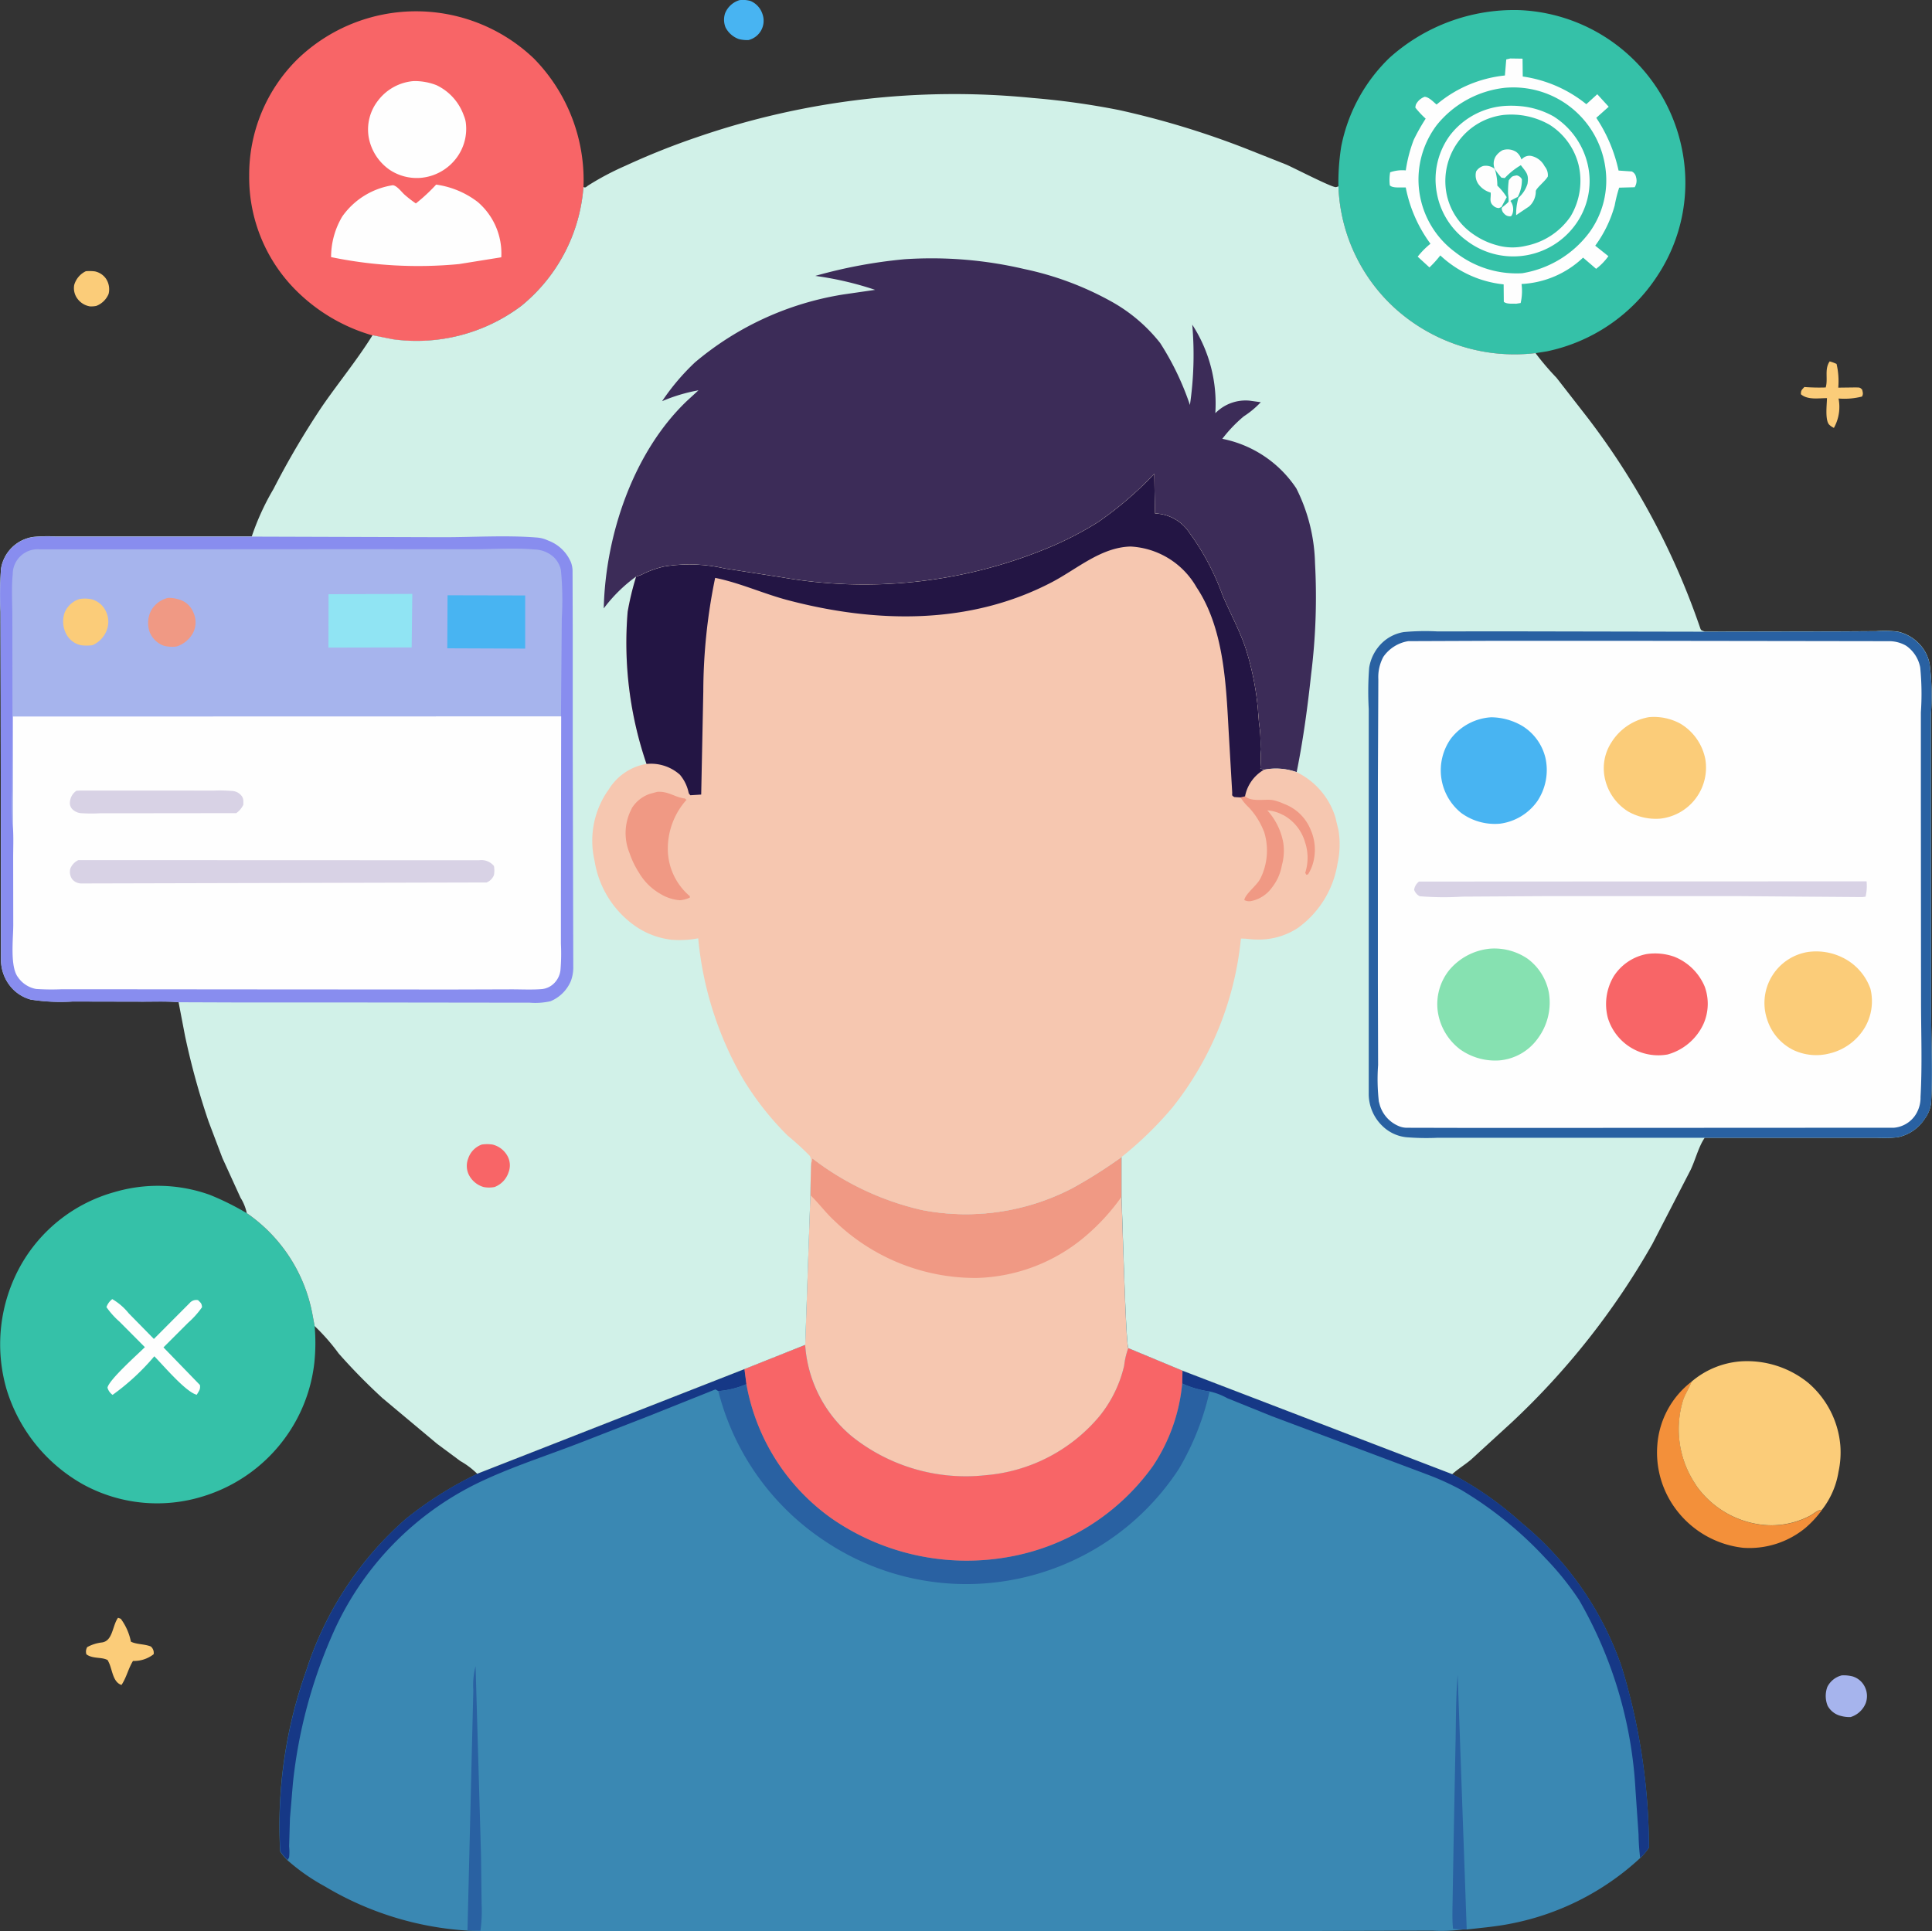 <svg xmlns="http://www.w3.org/2000/svg" width="106.767" height="106.732" viewBox="0 0 106.767 106.732">
  <rect x="0" y="0" width="106.767" height="106.732" fill="#333333" stroke="none"/>
  <g id="_249147967_213e7a59-4e79-4090-8361-0a81d11cff71" data-name="249147967_213e7a59-4e79-4090-8361-0a81d11cff71" transform="translate(-10.797 -10.709)">
    <path id="Path_10438" data-name="Path 10438" d="M119.348,204.937a2.3,2.3,0,0,1,.505.01,1,1,0,0,1,.606.4,1.058,1.058,0,0,1,.146.847,1.2,1.2,0,0,1-.682.661,1.416,1.416,0,0,1-.352.025,1.078,1.078,0,0,1-.678-.411.976.976,0,0,1-.187-.777A1.213,1.213,0,0,1,119.348,204.937Z" transform="translate(-103.807 -179.238)" fill="#fbcc79"/>
    <path id="Path_10439" data-name="Path 10439" d="M881.578,244.769a2.207,2.207,0,0,1,.381.139,4.2,4.2,0,0,1,.094,1.311l.96-.012c.2.009.231-.019.363.127.035.174.066.218-.008.376a3.932,3.932,0,0,1-1.3.109,2.377,2.377,0,0,1-.256,1.624.934.934,0,0,1-.268-.186c-.227-.261-.122-1.1-.115-1.458-.481,0-1.062.109-1.441-.215,0-.228.044-.233.19-.4a10.882,10.882,0,0,0,1.18.025C881.5,245.743,881.275,245.2,881.578,244.769Z" transform="translate(-769.669 -214.085)" fill="#fbcc79"/>
    <path id="Path_10440" data-name="Path 10440" d="M406.2,85.432a1.5,1.5,0,0,1,.617.049,1.176,1.176,0,0,1,.649.708,1.1,1.1,0,0,1-.769,1.449,1.837,1.837,0,0,1-.528-.053,1.326,1.326,0,0,1-.744-.655,1.148,1.148,0,0,1-.021-.772A1.246,1.246,0,0,1,406.2,85.432Z" transform="translate(-354.537 -74.715)" fill="#48b4f2"/>
    <path id="Path_10441" data-name="Path 10441" d="M891.86,824.055a2,2,0,0,1,.591.055,1.108,1.108,0,0,1,.682.577,1.15,1.15,0,0,1,.053.9,1.32,1.32,0,0,1-.836.772,1.735,1.735,0,0,1-.51-.056,1.141,1.141,0,0,1-.76-.567,1.446,1.446,0,0,1-.017-1.042A1.225,1.225,0,0,1,891.86,824.055Z" transform="translate(-779.283 -720.75)" fill="#a6b4ed"/>
    <path id="Path_10442" data-name="Path 10442" d="M125.813,798.679l.152.057a3.187,3.187,0,0,1,.559,1.265c.323.16.748.122,1.1.266a.463.463,0,0,1,.156.427,1.769,1.769,0,0,1-1.142.372c-.264.429-.351.9-.635,1.327-.474-.156-.5-.807-.688-1.218,0,0-.072-.152-.075-.154-.324-.188-.823-.058-1.176-.321a.483.483,0,0,1,.046-.4,2.211,2.211,0,0,1,.827-.258C125.531,799.944,125.495,799.111,125.813,798.679Z" transform="translate(-108.492 -698.558)" fill="#fbcc79"/>
    <path id="Path_10443" data-name="Path 10443" d="M818.473,694.58l-.044.115c-.122.311-.307.58-.417.9a5.462,5.462,0,0,0,.686,4.668l.062.1a5.183,5.183,0,0,0,3.362,2.094,4.575,4.575,0,0,0,2.91-.467c.209-.11.406-.326.65-.322a5.808,5.808,0,0,1-.917.994,4.872,4.872,0,0,1-3.441,1.1,5.372,5.372,0,0,1-3.621-2.005,5.236,5.236,0,0,1-1.124-3.668A4.861,4.861,0,0,1,818.473,694.58Z" transform="translate(-714.195 -607.508)" fill="#f3903a"/>
    <path id="Path_10444" data-name="Path 10444" d="M826.844,686.615a4.733,4.733,0,0,1,2.734-1.122,5.368,5.368,0,0,1,3.7,1.177,5.128,5.128,0,0,1,1.788,3.477,5.019,5.019,0,0,1-.1,1.441,4.608,4.608,0,0,1-.917,2.111c-.244,0-.441.212-.65.322a4.575,4.575,0,0,1-2.91.467,5.183,5.183,0,0,1-3.362-2.094l-.062-.1a5.462,5.462,0,0,1-.686-4.668c.11-.321.295-.59.417-.9Z" transform="translate(-722.567 -599.544)" fill="#fbcc79"/>
    <path id="Path_10445" data-name="Path 10445" d="M103.543,616a10.532,10.532,0,0,1-.016,2.033,8.682,8.682,0,0,1-.958,3.1,8.784,8.784,0,0,1-5.177,4.277,8.52,8.52,0,0,1-6.652-.66,9.04,9.04,0,0,1-4.227-5.271,8.929,8.929,0,0,1,.787-6.826,8.578,8.578,0,0,1,5.169-4.051,8.489,8.489,0,0,1,5.282.149,14.87,14.87,0,0,1,2.042,1.013,8.727,8.727,0,0,1,3.62,5.542Z" transform="translate(-75.359 -532.004)" fill="#35c1a8"/>
    <path id="Path_10446" data-name="Path 10446" d="M133.39,658.194a3.3,3.3,0,0,1,.909.785l1.39,1.416,1.979-1.986a.475.475,0,0,1,.461-.158c.154.156.2.164.221.39a4.88,4.88,0,0,1-.771.861l-1.36,1.36,2.014,2.078c.038.249-.053.325-.174.539-.6-.14-1.861-1.636-2.346-2.126a12.7,12.7,0,0,1-2.306,2.133.721.721,0,0,1-.282-.4c.085-.439,1.7-1.871,2.066-2.237l-1.4-1.407a4.505,4.505,0,0,1-.723-.806A.948.948,0,0,1,133.39,658.194Z" transform="translate(-116.388 -575.684)" fill="#fefefe"/>
    <path id="Path_10447" data-name="Path 10447" d="M202.764,108.315a9.793,9.793,0,0,1-4.2-2.468,8.821,8.821,0,0,1-2.607-6.358,8.964,8.964,0,0,1,2.681-6.451,9.432,9.432,0,0,1,13.056-.021,9.6,9.6,0,0,1,2.737,7.1,9.369,9.369,0,0,1-3.447,6.576,9.619,9.619,0,0,1-7.08,1.845Z" transform="translate(-171.389 -79.07)" fill="#f86567"/>
    <path id="Path_10448" data-name="Path 10448" d="M250.9,121.169a3.326,3.326,0,0,1,1.259.226A2.938,2.938,0,0,1,253.644,123l.033.089a1.543,1.543,0,0,1,.1.345,2.68,2.68,0,0,1-.528,2.006,2.762,2.762,0,0,1-1.953,1.077,2.706,2.706,0,0,1-1.709-.434,2.792,2.792,0,0,1-1.176-1.836,2.593,2.593,0,0,1,.52-2A2.747,2.747,0,0,1,250.9,121.169Z" transform="translate(-217.243 -105.979)" fill="#fefefe"/>
    <path id="Path_10449" data-name="Path 10449" d="M235.516,166.855c.225.023.474.364.645.52a6.618,6.618,0,0,0,.627.487,9.508,9.508,0,0,0,1.121-1.041,4.872,4.872,0,0,1,2.3.962,3.745,3.745,0,0,1,1.3,3.055l-2.334.375a23.712,23.712,0,0,1-7.071-.385,4.389,4.389,0,0,1,.615-2.241A4.188,4.188,0,0,1,235.516,166.855Z" transform="translate(-203.01 -145.909)" fill="#fefefe"/>
    <path id="Path_10450" data-name="Path 10450" d="M676.149,99.6a12.878,12.878,0,0,1,.153-2.191,9.285,9.285,0,0,1,2.675-4.92,10.3,10.3,0,0,1,7.151-2.633,9.566,9.566,0,0,1,9.028,7.788,9.322,9.322,0,0,1-1.376,6.891,9.623,9.623,0,0,1-6.107,4.181l-.628.1a10.049,10.049,0,0,1-2.273.006,9.886,9.886,0,0,1-5.348-2.35A9.571,9.571,0,0,1,676.149,99.6Z" transform="translate(-591.388 -78.589)" fill="#35c1a8"/>
    <path id="Path_10451" data-name="Path 10451" d="M705.358,111.209l.677.01.011.987a7.188,7.188,0,0,1,3.513,1.53l.605-.551.632.691-.687.613a8.481,8.481,0,0,1,1.232,2.914l.732.051a.426.426,0,0,1,.233.31.677.677,0,0,1-.076.561l-.856.024a7.782,7.782,0,0,0-.247.982,6.777,6.777,0,0,1-1.076,2.225l.727.579a3.247,3.247,0,0,1-.678.7l-.721-.62a5.309,5.309,0,0,1-3.4,1.458,2.983,2.983,0,0,1-.049,1.052l-.252.039c-.206-.011-.529.03-.679-.108l-.009-.962a6.019,6.019,0,0,1-3.5-1.6,6.021,6.021,0,0,1-.6.663l-.65-.594a4.332,4.332,0,0,1,.706-.714,7.7,7.7,0,0,1-1.366-3.112l-.233,0c-.2,0-.514.021-.647-.116a2.5,2.5,0,0,1,.018-.721,2.033,2.033,0,0,1,.864-.105,7.906,7.906,0,0,1,.44-1.691,11,11,0,0,1,.659-1.169,5.179,5.179,0,0,1-.569-.608.564.564,0,0,1,.038-.188.875.875,0,0,1,.478-.413c.239.02.476.28.656.43a6.946,6.946,0,0,1,3.776-1.607l.074-.887Z" transform="translate(-611.098 -97.268)" fill="#fefefe"/>
    <path id="Path_10452" data-name="Path 10452" d="M716.164,123.983a5.135,5.135,0,0,1,5.589,4.43,4.9,4.9,0,0,1-.87,3.538,5.79,5.79,0,0,1-3.735,2.278,5.486,5.486,0,0,1-3.687-1.159,4.986,4.986,0,0,1-1.016-7.045A5.622,5.622,0,0,1,716.164,123.983Z" transform="translate(-622.237 -108.418)" fill="#35c1a8"/>
    <path id="Path_10453" data-name="Path 10453" d="M722.754,132.056a5.542,5.542,0,0,1,.965.009,4.578,4.578,0,0,1,1.812.567,4.292,4.292,0,0,1,1.866,2.585,4.085,4.085,0,0,1-.478,3.119,4.243,4.243,0,0,1-6.188,1.167,4.163,4.163,0,0,1-1.664-2.691,4.105,4.105,0,0,1,.736-3.137A4.186,4.186,0,0,1,722.754,132.056Z" transform="translate(-628.876 -115.487)" fill="#fefefe"/>
    <path id="Path_10454" data-name="Path 10454" d="M726.5,136.074a4.263,4.263,0,0,1,2.58.546,3.675,3.675,0,0,1,1.594,2.22,3.831,3.831,0,0,1-.445,2.84,3.9,3.9,0,0,1-2.462,1.623,3.155,3.155,0,0,1-1.494,0l-.12-.033a4.127,4.127,0,0,1-1.289-.6,3.526,3.526,0,0,1-1.509-2.365,3.687,3.687,0,0,1,.655-2.741A3.625,3.625,0,0,1,726.5,136.074Z" transform="translate(-632.639 -119.009)" fill="#35c1a8"/>
    <path id="Path_10455" data-name="Path 10455" d="M748.531,163.027c.17-.206.158-.223.438-.269a.4.4,0,0,1,.286.218,2.047,2.047,0,0,1-.228.973,4.345,4.345,0,0,0-.409.218.775.775,0,0,1,.131.658.451.451,0,0,1-.094.189.409.409,0,0,1-.376-.137.416.416,0,0,1-.139-.323c.066-.072.355-.28.383-.353a2.724,2.724,0,0,0-.033-.427A4.628,4.628,0,0,1,748.531,163.027Z" transform="translate(-654.354 -142.355)" fill="#fefefe"/>
    <path id="Path_10456" data-name="Path 10456" d="M738.059,160.739l-.137.058a.442.442,0,0,1-.3-.117c-.27-.219-.128-.449-.161-.739a1.245,1.245,0,0,1-.693-.492.845.845,0,0,1-.108-.677.7.7,0,0,1,.393-.3.778.778,0,0,1,.636.165,2.991,2.991,0,0,1,.141.92,3.424,3.424,0,0,1,.518.637Z" transform="translate(-644.287 -138.589)" fill="#fefefe"/>
    <path id="Path_10457" data-name="Path 10457" d="M744.665,152.426a.765.765,0,0,1,.043-.68,1.031,1.031,0,0,1,.39-.357.879.879,0,0,1,.759.1.8.8,0,0,1,.279.411l.09-.074a.555.555,0,0,1,.452-.12,1.091,1.091,0,0,1,.742.571.758.758,0,0,1,.178.564c-.119.238-.646.644-.665.809a1.118,1.118,0,0,1-.367.846l-.719.483a3.17,3.17,0,0,1,.128-.961,1.667,1.667,0,0,0,.5-.775c.083-.528-.071-.63-.368-1.025a3.948,3.948,0,0,0-.889.711l-.182-.021A3.485,3.485,0,0,1,744.665,152.426Z" transform="translate(-651.264 -132.379)" fill="#fefefe"/>
    <path id="Path_10458" data-name="Path 10458" d="M238.551,596.066a2.893,2.893,0,0,1,.084-.437,15.625,15.625,0,0,0,6.049,2.851,12.743,12.743,0,0,0,8.346-1.22,27.211,27.211,0,0,0,2.684-1.7l0,2.2c.05.98.232,8.066.378,8.36l3,1.248,14.9,5.717a18.728,18.728,0,0,1,3.8,2.662,17.82,17.82,0,0,1,5.568,7.995,34.335,34.335,0,0,1,1.507,9.984,3.19,3.19,0,0,1-.486.576,14.593,14.593,0,0,1-7.137,3.622c-.808.164-1.629.23-2.446.326l-.211,0a9.312,9.312,0,0,1-1.694.064l-2.866.009-10.561.026-23.281-.016-15.9,0-.715-.022a17.454,17.454,0,0,1-7.881-2.447,11.087,11.087,0,0,1-2.065-1.445,2.907,2.907,0,0,1-.4-.479,25.486,25.486,0,0,1,1.446-10.018,18.752,18.752,0,0,1,5.5-8.367,20.351,20.351,0,0,1,3.934-2.481l14.775-5.789,3.353-1.336.286-8.274Z" transform="translate(-182.945 -520.899)" fill="#3a88b3"/>
    <path id="Path_10459" data-name="Path 10459" d="M726.985,837.92a2.347,2.347,0,0,1-.552-.037c-.056-.587-.022-1.2-.018-1.787l.063-3.583.1-5.143c.022-1.168.014-2.351.113-3.514l.5,14.067Z" transform="translate(-635.34 -720.579)" fill="#2961a2"/>
    <path id="Path_10460" data-name="Path 10460" d="M292.215,834.606l.322-13.271a4.159,4.159,0,0,1,.125-1.335l.3,10.436.033,2.715a8.13,8.13,0,0,1-.064,1.476Z" transform="translate(-255.583 -717.206)" fill="#2961a2"/>
    <path id="Path_10461" data-name="Path 10461" d="M607.312,689.727l14.9,5.717a18.729,18.729,0,0,1,3.8,2.662,17.82,17.82,0,0,1,5.568,7.995,34.337,34.337,0,0,1,1.507,9.984,3.193,3.193,0,0,1-.486.576,11.685,11.685,0,0,1-.089-1.294l-.169-2.453a23.514,23.514,0,0,0-3.112-10.5,15.99,15.99,0,0,0-1.864-2.319,21,21,0,0,0-4.643-3.768,14.652,14.652,0,0,0-1.825-.836l-8.655-3.247-2.459-.994a3.58,3.58,0,0,0-.982-.374,5.316,5.316,0,0,1-1.51-.439Z" transform="translate(-531.164 -603.264)" fill="#163886"/>
    <path id="Path_10462" data-name="Path 10462" d="M234.886,689.016l.109.833a4.819,4.819,0,0,1-1.557.385l-.16-.093-3.63,1.451-3.763,1.466c-1.755.683-3.58,1.269-5.292,2.05a16.8,16.8,0,0,0-8.325,8.238,27.439,27.439,0,0,0-2.338,8.549l-.165,1.954-.045,1.551a2.885,2.885,0,0,1,0,.6.848.848,0,0,1-.087.152,2.91,2.91,0,0,1-.4-.48,25.486,25.486,0,0,1,1.446-10.018,18.752,18.752,0,0,1,5.5-8.367,20.351,20.351,0,0,1,3.934-2.481Z" transform="translate(-182.945 -602.642)" fill="#163886"/>
    <path id="Path_10463" data-name="Path 10463" d="M402.779,695.832a4.819,4.819,0,0,0,1.557-.385,11.6,11.6,0,0,0,4.748,7.452,13.106,13.106,0,0,0,9.62,2.122,12.466,12.466,0,0,0,8.1-5.05,9.821,9.821,0,0,0,1.614-4.555,5.318,5.318,0,0,0,1.51.44,14.756,14.756,0,0,1-1.691,4.269,14.025,14.025,0,0,1-19.54,4.016A14.081,14.081,0,0,1,402.779,695.832Z" transform="translate(-352.287 -608.241)" fill="#2961a2"/>
    <path id="Path_10464" data-name="Path 10464" d="M417.689,678.359a7.188,7.188,0,0,0,2.586,5.06,10.082,10.082,0,0,0,7.392,2.136,9.185,9.185,0,0,0,6.265-3.241,6.921,6.921,0,0,0,1.381-2.813,4.139,4.139,0,0,1,.226-.966l3,1.248-.018.713a9.821,9.821,0,0,1-1.614,4.555,12.466,12.466,0,0,1-8.1,5.05,13.106,13.106,0,0,1-9.62-2.122,11.6,11.6,0,0,1-4.748-7.452l-.109-.833Z" transform="translate(-362.395 -593.321)" fill="#f86567"/>
    <path id="Path_10465" data-name="Path 10465" d="M441.394,596.066a2.891,2.891,0,0,1,.084-.437,15.625,15.625,0,0,0,6.049,2.851,12.743,12.743,0,0,0,8.346-1.22,27.215,27.215,0,0,0,2.684-1.7l0,2.2c.05.98.232,8.066.378,8.36a4.14,4.14,0,0,0-.226.966,6.921,6.921,0,0,1-1.381,2.813,9.185,9.185,0,0,1-6.265,3.241A10.082,10.082,0,0,1,443.667,611a7.188,7.188,0,0,1-2.586-5.06l.286-8.274Z" transform="translate(-385.788 -520.899)" fill="#f6c7b0"/>
    <path id="Path_10466" data-name="Path 10466" d="M443.392,596.066a2.9,2.9,0,0,1,.084-.437,15.625,15.625,0,0,0,6.049,2.851,12.743,12.743,0,0,0,8.346-1.22,27.207,27.207,0,0,0,2.684-1.7l0,2.2a11.764,11.764,0,0,1-2.039,2.215,9.664,9.664,0,0,1-5.949,2.264,11.194,11.194,0,0,1-7.887-3.174c-.472-.435-.848-.955-1.312-1.4Z" transform="translate(-387.785 -520.899)" fill="#f09984"/>
    <path id="Path_10467" data-name="Path 10467" d="M118.371,132.119c.135.048.145-.011.263-.09a15.328,15.328,0,0,1,2.038-1.08,40.616,40.616,0,0,1,4.007-1.6,43.6,43.6,0,0,1,18.535-2.154,42.4,42.4,0,0,1,4.764.667,47.288,47.288,0,0,1,7.01,2.131l2.224.882c.426.184,2.482,1.249,2.738,1.247a.5.5,0,0,0,.144-.047,9.571,9.571,0,0,0,3.275,6.875,9.886,9.886,0,0,0,5.348,2.35,10.049,10.049,0,0,0,2.273-.006l.029.046a15.232,15.232,0,0,0,1.13,1.321l1.712,2.2a40.863,40.863,0,0,1,6.208,11.578c.065.2.069.166.268.245l7.434-.012,2.044-.012a6.574,6.574,0,0,1,1.164.021,2.316,2.316,0,0,1,1.178.646,2.176,2.176,0,0,1,.589,1.056l.017.069a14.066,14.066,0,0,1,.07,2.865l0,5.988.014,10.27c0,1.692.1,3.456,0,5.142a1.811,1.811,0,0,1-.341.88A2.332,2.332,0,0,1,191,184.633a6.708,6.708,0,0,1-1.133.03l-1.924,0-7.611,0-.057.091c-.3.487-.466,1.151-.718,1.682l-2.117,4.1a41.655,41.655,0,0,1-7.782,9.867l-2.226,2.037c-.338.289-.719.514-1.049.813l-14.9-5.717-3-1.248c-.147-.295-.328-7.38-.378-8.36l0-2.2a27.2,27.2,0,0,1-2.684,1.7,12.743,12.743,0,0,1-8.346,1.22,15.624,15.624,0,0,1-6.049-2.851,2.893,2.893,0,0,0-.084.437l-.027,1.6-.286,8.274-3.353,1.336L112.5,203.231a4.355,4.355,0,0,0-.928-.7l-1.29-.956-3.021-2.529a32.921,32.921,0,0,1-2.413-2.459,11.182,11.182,0,0,0-1.331-1.518l-.131-.7a8.727,8.727,0,0,0-3.62-5.542,2.59,2.59,0,0,0-.346-.854l-1-2.192-.764-2.016a41.349,41.349,0,0,1-1.3-4.726l-.359-1.874c-.68-.057-1.381-.026-2.063-.029l-3.789-.008a10.6,10.6,0,0,1-2.323-.108,2.215,2.215,0,0,1-.97-.564,2.333,2.333,0,0,1-.668-1.692l-.018-14.515-.011-4.666a19.4,19.4,0,0,1,.029-2.37,2.109,2.109,0,0,1,1.8-1.763,8.3,8.3,0,0,1,1.217-.024l2.362,0h8.479a13.885,13.885,0,0,1,1.2-2.621,45.762,45.762,0,0,1,2.675-4.55c.914-1.326,1.949-2.583,2.8-3.95l1.138.226a9.619,9.619,0,0,0,7.08-1.845A9.369,9.369,0,0,0,118.371,132.119Z" transform="translate(-75.332 -111.069)" fill="#d1f1e8"/>
    <path id="Path_10468" data-name="Path 10468" d="M292.72,589.869a1.943,1.943,0,0,1,.6,0,1.294,1.294,0,0,1,.835.656,1.072,1.072,0,0,1,.046.88,1.3,1.3,0,0,1-.772.81,1.58,1.58,0,0,1-.609,0,1.33,1.33,0,0,1-.813-.676,1.122,1.122,0,0,1-.04-.885A1.228,1.228,0,0,1,292.72,589.869Z" transform="translate(-255.301 -515.901)" fill="#f86567"/>
    <path id="Path_10469" data-name="Path 10469" d="M354.077,216.853a8.344,8.344,0,0,0-1.79,1.761c.092-4.036,1.626-8.635,4.6-11.47l.635-.583a9.329,9.329,0,0,0-2.01.6,12.53,12.53,0,0,1,1.813-2.141,16.779,16.779,0,0,1,8.2-3.756l1.76-.255a17.875,17.875,0,0,0-3.309-.771,27.25,27.25,0,0,1,4.93-.921,22.425,22.425,0,0,1,6.617.541,17.116,17.116,0,0,1,4.727,1.747,8.991,8.991,0,0,1,2.783,2.339,15.341,15.341,0,0,1,1.647,3.428,19.167,19.167,0,0,0,.129-4.439,8,8,0,0,1,1.274,4.889l.069-.061a2.34,2.34,0,0,1,1.825-.628l.619.085a5.025,5.025,0,0,1-.94.782,7.742,7.742,0,0,0-1.186,1.242,6.4,6.4,0,0,1,4.09,2.74,9.676,9.676,0,0,1,1.033,4.129,34.518,34.518,0,0,1-.214,6.139c-.194,1.807-.439,3.628-.8,5.41l-.05-.016-.084-.025a3.4,3.4,0,0,0-1.679-.088c-.063-.042-.029-.026-.12-.049l-.073-.017.011-.2a5.891,5.891,0,0,0-.008-.852,7.974,7.974,0,0,0-.033-1.116c-.07-.446-.082-.923-.133-1.376a15.633,15.633,0,0,0-.673-3.165c-.344-1-.844-1.908-1.256-2.873a13.75,13.75,0,0,0-1.825-3.443,2.365,2.365,0,0,0-1.819-1.07l-.088-.007-.04-2.188a19.462,19.462,0,0,1-3.129,2.684,18.947,18.947,0,0,1-2.365,1.25,26.483,26.483,0,0,1-15.06,1.791l-3.219-.5a8.625,8.625,0,0,0-3.324-.1,5.449,5.449,0,0,0-1.111.386,1.4,1.4,0,0,1-.3.13Z" transform="translate(-308.125 -174.28)" fill="#3c2c58"/>
    <path id="Path_10470" data-name="Path 10470" d="M100.038,321.9l10.594.033c1.694,0,3.471-.116,5.157.017a1.724,1.724,0,0,1,.566.138l.111.046a2.181,2.181,0,0,1,1.167,1.082l.037.075a1.4,1.4,0,0,1,.1.536l.01,3.426,0,6.562.03,11.84a2.171,2.171,0,0,1-.131.8,2.093,2.093,0,0,1-1.128,1.124,3.807,3.807,0,0,1-1.173.078H113.29l-7.1-.009-6.573,0-3.619-.013c-.68-.057-1.381-.026-2.063-.029l-3.789-.008a10.605,10.605,0,0,1-2.323-.108,2.216,2.216,0,0,1-.97-.564,2.333,2.333,0,0,1-.668-1.692l-.018-14.514-.011-4.666a19.4,19.4,0,0,1,.029-2.37,2.109,2.109,0,0,1,1.8-1.763A8.3,8.3,0,0,1,89.2,321.9l2.362,0Z" transform="translate(-75.332 -281.533)" fill="#888def"/>
    <path id="Path_10471" data-name="Path 10471" d="M91.315,342.652l-.033-.16a14.993,14.993,0,0,1-.016-1.842l.027-4.331-.008-5.272c0-.761-.055-1.565.021-2.322a1.382,1.382,0,0,1,1.524-1.384h6.3l10.556-.014,7.01.007c1.125,0,2.33-.085,3.447.013a1.637,1.637,0,0,1,1.072.434,1.4,1.4,0,0,1,.386.707,17.515,17.515,0,0,1,.048,2.668l-.045,5.414-30.3.007Z" transform="translate(-79.806 -286.269)" fill="#a6b4ed"/>
    <path id="Path_10472" data-name="Path 10472" d="M114.9,349.369a1.774,1.774,0,0,1,.709.018,1.221,1.221,0,0,1,.74.611,1.318,1.318,0,0,1,.1,1,1.462,1.462,0,0,1-.816.918,2.258,2.258,0,0,1-.651,0,1.2,1.2,0,0,1-.8-.615,1.489,1.489,0,0,1-.093-1.178A1.322,1.322,0,0,1,114.9,349.369Z" transform="translate(-99.723 -305.549)" fill="#fbcc79"/>
    <path id="Path_10473" data-name="Path 10473" d="M152.561,349.022a1.922,1.922,0,0,1,.617.094,1.207,1.207,0,0,1,.771.7,1.306,1.306,0,0,1,0,1.115,1.566,1.566,0,0,1-.931.779,1.814,1.814,0,0,1-.711-.047,1.328,1.328,0,0,1-.773-.765,1.524,1.524,0,0,1,.062-1.131A1.443,1.443,0,0,1,152.561,349.022Z" transform="translate(-132.471 -305.269)" fill="#f09984"/>
    <path id="Path_10474" data-name="Path 10474" d="M283.323,347.9l4.29.009v2.938l-4.305-.017Z" transform="translate(-247.793 -304.29)" fill="#48b4f2"/>
    <path id="Path_10475" data-name="Path 10475" d="M230.939,347.292l4.628-.017-.035,2.957-4.6.01Z" transform="translate(-201.985 -303.741)" fill="#90e4f3"/>
    <path id="Path_10476" data-name="Path 10476" d="M91.655,407.335l0-6.075,30.3-.007-.015,9.737,0,2.826a10.807,10.807,0,0,1-.026,1.479,1.227,1.227,0,0,1-.41.766,1.113,1.113,0,0,1-.594.264c-.557.048-1.152.015-1.712.016l-3.3.01-10.975-.007-8.077-.007H94.335a13.079,13.079,0,0,1-1.4-.017,1.559,1.559,0,0,1-1-.652c-.451-.586-.258-2.162-.259-2.882l-.005-3.57C91.667,408.6,91.7,407.953,91.655,407.335Z" transform="translate(-80.146 -350.952)" fill="#fefefe"/>
    <path id="Path_10477" data-name="Path 10477" d="M117.305,433.959l.232-.012,5.382,0,1.929.005a8.106,8.106,0,0,1,1.04.019.7.7,0,0,1,.516.239c.152.168.125.317.124.525a1.216,1.216,0,0,1-.39.462l-5.5.006h-1.992a8.312,8.312,0,0,1-1.129-.007.8.8,0,0,1-.407-.187.492.492,0,0,1-.163-.44A.828.828,0,0,1,117.305,433.959Z" transform="translate(-102.284 -379.547)" fill="#d8d2e5"/>
    <path id="Path_10478" data-name="Path 10478" d="M117.4,464.636l22.138.008a.9.9,0,0,1,.828.319,1.4,1.4,0,0,1,0,.5.719.719,0,0,1-.407.409l-22.384.055a.66.66,0,0,1-.508-.225.7.7,0,0,1-.109-.6A.883.883,0,0,1,117.4,464.636Z" transform="translate(-102.272 -406.39)" fill="#d8d2e5"/>
    <path id="Path_10479" data-name="Path 10479" d="M707.861,363.664l7.434-.012,2.044-.012a6.575,6.575,0,0,1,1.164.021,2.316,2.316,0,0,1,1.178.646,2.176,2.176,0,0,1,.589,1.056l.017.069a14.065,14.065,0,0,1,.07,2.865l0,5.988.014,10.27c0,1.692.1,3.456,0,5.142a1.811,1.811,0,0,1-.341.88,2.332,2.332,0,0,1-1.506,1.026,6.708,6.708,0,0,1-1.133.03l-1.924,0-7.611,0H693.124a13.7,13.7,0,0,1-1.769-.031,2.221,2.221,0,0,1-1.3-.615,2.458,2.458,0,0,1-.761-1.833l0-16.082v-5.137a17.07,17.07,0,0,1,.024-2.282,2.445,2.445,0,0,1,.711-1.37,2.25,2.25,0,0,1,1.206-.6,12.955,12.955,0,0,1,1.86-.035l3.506-.005Z" transform="translate(-602.857 -318.041)" fill="#2961a2"/>
    <path id="Path_10480" data-name="Path 10480" d="M695.123,367.949l4.437-.017,8.6,0,8.9.012,4.594.007a1.863,1.863,0,0,1,.986.253,1.883,1.883,0,0,1,.775,1.2,14.9,14.9,0,0,1,.036,2.482l0,4.887.009,11.07c0,1.754.071,3.55-.028,5.3a1.74,1.74,0,0,1-.335,1.071,1.591,1.591,0,0,1-1.125.627l-17.686.009h-6.1l-3.155-.007a1.156,1.156,0,0,1-.453-.1,1.834,1.834,0,0,1-1.016-1.114l-.022-.079-.042-.156a10.828,10.828,0,0,1-.042-2.013l-.012-4.554V375.808l.025-5.751a2.362,2.362,0,0,1,.279-1.244A2.076,2.076,0,0,1,695.123,367.949Z" transform="translate(-606.502 -321.804)" fill="#fefefe"/>
    <path id="Path_10481" data-name="Path 10481" d="M709.814,474l24.735-.013a2.5,2.5,0,0,1-.056.848l-.177.023-6.785-.052-10.8,0-4.515.027a16.131,16.131,0,0,1-2.362-.023.636.636,0,0,1-.307-.354A.7.7,0,0,1,709.814,474Z" transform="translate(-620.601 -414.568)" fill="#d8d2e5"/>
    <path id="Path_10482" data-name="Path 10482" d="M796.362,505.856a3.183,3.183,0,0,1,1.532.149,3.042,3.042,0,0,1,1.675,1.644,2.752,2.752,0,0,1-.084,2.11,3.1,3.1,0,0,1-1.963,1.647,2.916,2.916,0,0,1-3.3-2.011,3,3,0,0,1,.32-2.308A2.776,2.776,0,0,1,796.362,505.856Z" transform="translate(-694.568 -442.417)" fill="#f86567"/>
    <path id="Path_10483" data-name="Path 10483" d="M795.6,401.55a3.051,3.051,0,0,1,1.757.372,2.933,2.933,0,0,1,1.359,1.962,2.837,2.837,0,0,1-2.52,3.278,3.109,3.109,0,0,1-1.752-.4,2.87,2.87,0,0,1-1.291-1.875,2.624,2.624,0,0,1,.372-1.942A3.057,3.057,0,0,1,795.6,401.55Z" transform="translate(-693.677 -351.205)" fill="#fbcc79"/>
    <path id="Path_10484" data-name="Path 10484" d="M866.567,504.921a3.281,3.281,0,0,1,1.843.307,3.051,3.051,0,0,1,1.558,1.736,2.88,2.88,0,0,1-.295,2.113,3.116,3.116,0,0,1-1.984,1.464,2.956,2.956,0,0,1-1.973-.191,2.841,2.841,0,0,1-1.456-1.693,2.855,2.855,0,0,1,2.306-3.737Z" transform="translate(-755.806 -441.604)" fill="#fbcc79"/>
    <path id="Path_10485" data-name="Path 10485" d="M724.073,401.66a3.465,3.465,0,0,1,1.723.482,2.855,2.855,0,0,1,1.277,1.777,3.1,3.1,0,0,1-.448,2.372,3,3,0,0,1-2.059,1.249,3.147,3.147,0,0,1-2.154-.594,3.025,3.025,0,0,1-.572-4.1A3.044,3.044,0,0,1,724.073,401.66Z" transform="translate(-630.868 -351.308)" fill="#48b4f2"/>
    <path id="Path_10486" data-name="Path 10486" d="M722.66,503.571a3.263,3.263,0,0,1,2.072.558,3.027,3.027,0,0,1,1.174,1.877,3.323,3.323,0,0,1-.614,2.531,2.915,2.915,0,0,1-2.145,1.212,3.347,3.347,0,0,1-2.153-.616,3.2,3.2,0,0,1-1.227-2.084,3.008,3.008,0,0,1,.627-2.285A3.352,3.352,0,0,1,722.66,503.571Z" transform="translate(-629.514 -440.431)" fill="#86e1b1"/>
    <path id="Path_10487" data-name="Path 10487" d="M349.694,300l.123-.033a1.405,1.405,0,0,0,.3-.13,5.445,5.445,0,0,1,1.111-.386,8.625,8.625,0,0,1,3.324.1l3.219.5a26.483,26.483,0,0,0,15.06-1.791,18.942,18.942,0,0,0,2.365-1.25,19.463,19.463,0,0,0,3.129-2.684l.04,2.188.088.007a2.365,2.365,0,0,1,1.819,1.07,13.748,13.748,0,0,1,1.825,3.443c.412.965.912,1.876,1.256,2.873a15.632,15.632,0,0,1,.673,3.165c.051.453.063.93.133,1.376a7.974,7.974,0,0,1,.033,1.116,5.9,5.9,0,0,1,.008.852l-.011.2.073.017c.091.023.058.007.12.049a3.4,3.4,0,0,1,1.679.088l.084.025.05.016a4.12,4.12,0,0,1,2.14,2.493l.168.7.015.078a4.961,4.961,0,0,1-.067,1.8,5.434,5.434,0,0,1-2.192,3.542,3.944,3.944,0,0,1-2.317.637c-.275,0-.556-.062-.827-.049a17.8,17.8,0,0,1-3.769,9.315,19.883,19.883,0,0,1-2.837,2.763,27.2,27.2,0,0,1-2.684,1.7,12.743,12.743,0,0,1-8.346,1.22,15.624,15.624,0,0,1-6.049-2.851,2.894,2.894,0,0,0-.084.437c0-.156.038-.456-.063-.585a14.592,14.592,0,0,0-1.211-1.106,16.345,16.345,0,0,1-2.469-3.136,19.024,19.024,0,0,1-2.479-7.774,5.618,5.618,0,0,1-1.494.078l-.1-.015a4.4,4.4,0,0,1-1.927-.77,5.43,5.43,0,0,1-2.2-3.536l-.042-.208a4.868,4.868,0,0,1,.83-3.794,3.054,3.054,0,0,1,2.074-1.395,20.669,20.669,0,0,1-1.042-8.411A15.549,15.549,0,0,1,349.694,300Z" transform="translate(-303.742 -257.426)" fill="#f6c7b0"/>
    <path id="Path_10488" data-name="Path 10488" d="M632.942,436.524l.257-.061.073.056c.359.25,1.005.1,1.426.154a2.816,2.816,0,0,1,.644.211l.089.035a2.53,2.53,0,0,1,1.4,1.417l.03.074.03.072a2.754,2.754,0,0,1,.043,1.751,2.409,2.409,0,0,1-.251.545l-.094.032c-.08-.146-.072-.069-.034-.216a2.721,2.721,0,0,0-.013-1.5l-.029-.091a2.5,2.5,0,0,0-1.161-1.476l-.079-.037-.069-.035a2.186,2.186,0,0,0-.777-.211,3.626,3.626,0,0,1,.882,1.78,2.979,2.979,0,0,1-.066,1.221l-.022.1a2.7,2.7,0,0,1-.486,1.1l-.053.071a1.874,1.874,0,0,1-1.123.738.577.577,0,0,1-.4-.05c.036-.323.676-.792.868-1.16l.048-.09a3.471,3.471,0,0,0,.216-2.386l-.025-.089a4.188,4.188,0,0,0-.829-1.365A2.982,2.982,0,0,1,632.942,436.524Z" transform="translate(-553.597 -381.749)" fill="#f09984"/>
    <path id="Path_10489" data-name="Path 10489" d="M363.682,434.509c.592-.04.909.259,1.434.354.132.024.054-.011.183.086a4.046,4.046,0,0,0-1.033,2.783,3.424,3.424,0,0,0,1.158,2.493l.059.053v.075a1.632,1.632,0,0,1-.547.148,2.429,2.429,0,0,1-1.076-.349l-.1-.059a3.249,3.249,0,0,1-1.031-1.02l-.053-.087a5.051,5.051,0,0,1-.532-1.107,2.894,2.894,0,0,1,.089-2.372l.048-.1a1.869,1.869,0,0,1,1.013-.793Z" transform="translate(-316.563 -380.036)" fill="#f09984"/>
    <path id="Path_10490" data-name="Path 10490" d="M362.489,300l.123-.033a1.4,1.4,0,0,0,.3-.13,5.445,5.445,0,0,1,1.111-.386,8.625,8.625,0,0,1,3.324.1l3.219.5a26.483,26.483,0,0,0,15.06-1.791,18.945,18.945,0,0,0,2.365-1.25,19.462,19.462,0,0,0,3.129-2.684l.04,2.188.088.007a2.365,2.365,0,0,1,1.819,1.07,13.749,13.749,0,0,1,1.825,3.443c.412.965.912,1.876,1.256,2.873a15.632,15.632,0,0,1,.673,3.165c.051.453.063.93.133,1.376a7.979,7.979,0,0,1,.033,1.116,5.891,5.891,0,0,1,.008.852l-.011.2.073.017c.091.023.058.007.12.049a2.163,2.163,0,0,0-1.04,1.465l-.257.061-.337-.02c-.159-.1-.109-.088-.116-.261l-.2-3.453c-.141-2.6-.275-5.641-1.769-7.878a4.466,4.466,0,0,0-3.643-2.255c-1.635.039-2.955,1.238-4.341,1.965-4.552,2.387-9.74,2.278-14.6,1-1.348-.355-2.656-.959-4.02-1.233a31.366,31.366,0,0,0-.655,6.286l-.116,5.691-.6.038c-.082-.1-.072-.065-.1-.168a2.262,2.262,0,0,0-.477-.967,2.4,2.4,0,0,0-1.845-.595,20.669,20.669,0,0,1-1.042-8.411A15.549,15.549,0,0,1,362.489,300Z" transform="translate(-316.536 -257.426)" fill="#231544"/>
  </g>
</svg>
